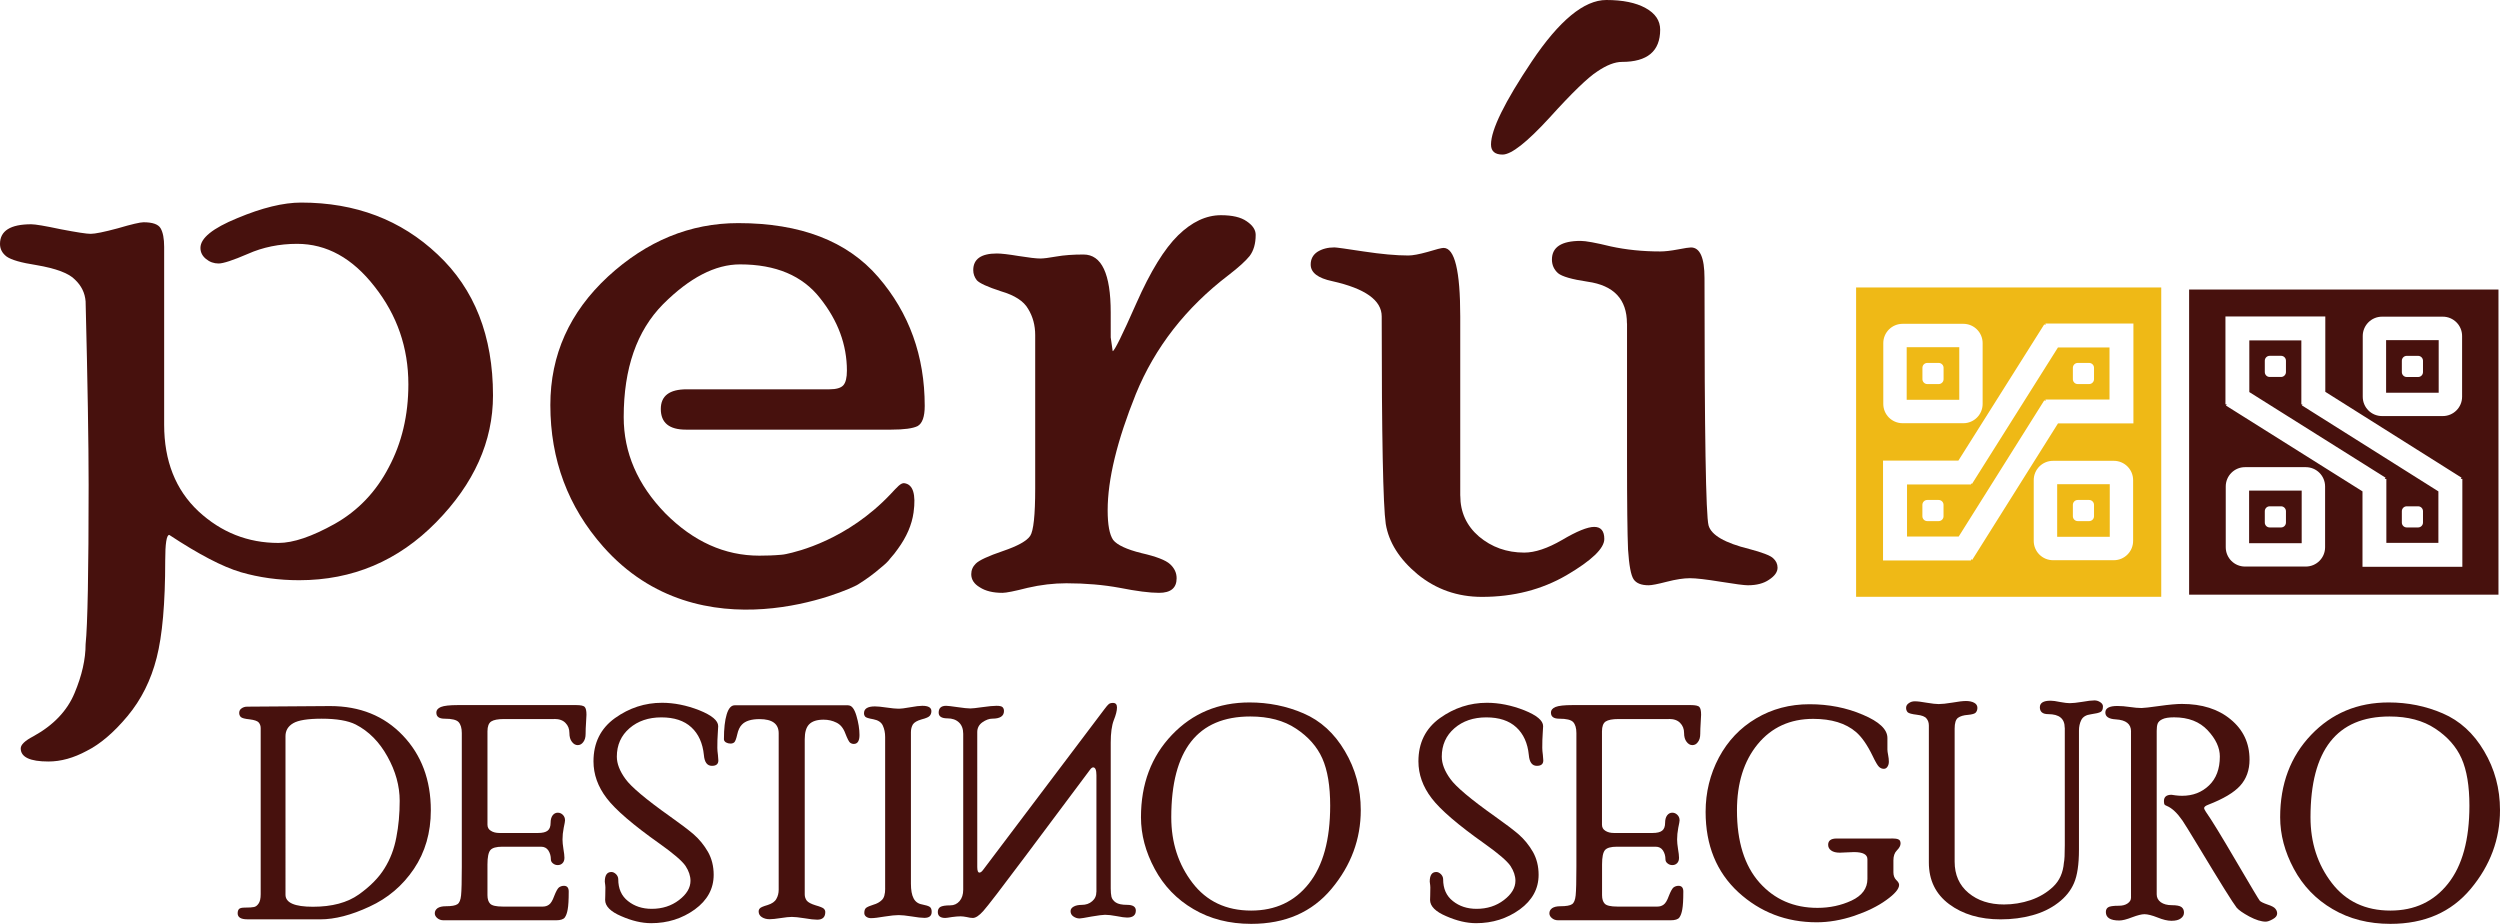 <svg xmlns="http://www.w3.org/2000/svg" xmlns:xlink="http://www.w3.org/1999/xlink" version="1.1" id="Capa_1" x="0px" y="0px" style="enable-background:new 0 0 595.28 841.89;" xml:space="preserve" viewBox="0.38 101.43 587.59 217.14">
<style type="text/css">
	.st0{fill:#47110D;}
	.st1{fill-rule:evenodd;clip-rule:evenodd;fill:#EFB916;}
	.st2{fill-rule:evenodd;clip-rule:evenodd;fill:#47110D;}
</style>
<path class="st0" d="M382.77,177.46c0-5.68-3.08-8.95-9.23-9.82c-3.71-0.55-6.04-1.22-6.98-2.01c-0.95-0.87-1.42-1.93-1.42-3.2  c0-2.92,2.25-4.38,6.75-4.38c1.18,0,3.55,0.43,7.1,1.3c3.63,0.79,7.49,1.18,11.6,1.18c1.11,0,2.49-0.16,4.14-0.47  c1.66-0.32,2.68-0.47,3.08-0.47c2.13,0,3.19,2.41,3.19,7.22c0,36.37,0.32,55.74,0.95,58.1c0.63,2.29,3.83,4.14,9.59,5.56  c3,0.79,4.85,1.5,5.56,2.13c0.71,0.63,1.07,1.38,1.07,2.25c0,1.03-0.67,1.97-2.01,2.84c-1.26,0.87-2.92,1.3-4.97,1.3  c-0.87,0-3-0.28-6.39-0.83c-3.39-0.55-5.8-0.83-7.22-0.83c-1.5,0-3.31,0.28-5.44,0.83c-2.13,0.55-3.55,0.83-4.26,0.83  c-1.74,0-2.92-0.47-3.55-1.42c-0.63-0.95-1.06-3.27-1.3-6.98c-0.16-3.71-0.24-10.85-0.24-21.42V177.46z"/>
<path class="st0" d="M343.6,217.93c0,3.87,1.46,7.06,4.38,9.59c3,2.52,6.55,3.79,10.65,3.79c2.52,0,5.48-0.99,8.88-2.96  c3.47-2.05,6-3.08,7.57-3.08s2.37,0.95,2.37,2.84c0,2.21-2.96,5.05-8.88,8.52c-5.84,3.39-12.46,5.09-19.88,5.09  c-5.76,0-10.81-1.78-15.15-5.33c-4.26-3.55-6.75-7.5-7.46-11.83c-0.63-4.34-0.95-20.59-0.95-48.76c0-3.79-3.87-6.55-11.6-8.28  c-3.39-0.71-5.09-2.01-5.09-3.91c0-1.26,0.51-2.25,1.54-2.96c1.11-0.71,2.45-1.07,4.02-1.07c0.47,0,2.76,0.32,6.86,0.95  c4.18,0.63,7.69,0.95,10.53,0.95c1.02,0,2.52-0.28,4.5-0.83c2.05-0.63,3.31-0.95,3.79-0.95c2.6,0,3.91,5.36,3.91,16.09V217.93z"/>
<path class="st0" d="M377.92,101.43c3.87,0,6.94,0.63,9.23,1.89c2.29,1.26,3.43,2.96,3.43,5.09c0,5.05-3,7.57-8.99,7.57  c-1.66,0-3.59,0.75-5.8,2.25c-2.21,1.42-5.96,5.05-11.24,10.89c-5.29,5.76-8.95,8.64-11.01,8.64c-1.81,0-2.72-0.79-2.72-2.37  c0-3.47,3.2-9.98,9.59-19.53C366.87,106.24,372.71,101.43,377.92,101.43z"/>
<path class="st0" d="M261.43,180.65l0.47,3.31c0.4,0,2.25-3.75,5.56-11.24c3.31-7.49,6.59-12.82,9.82-15.98  c3.24-3.16,6.59-4.73,10.06-4.73c2.68,0,4.69,0.47,6.04,1.42c1.42,0.95,2.13,2.01,2.13,3.2c0,2.05-0.47,3.71-1.42,4.97  c-0.95,1.18-2.6,2.68-4.97,4.5c-10.02,7.65-17.28,16.96-21.77,27.93c-4.42,10.97-6.63,20.08-6.63,27.34c0,3.39,0.43,5.72,1.3,6.98  c0.95,1.18,3.15,2.21,6.63,3.08c3.47,0.79,5.72,1.66,6.74,2.6c1.03,0.95,1.54,2.05,1.54,3.31c0,2.29-1.38,3.43-4.14,3.43  c-2.21,0-5.29-0.4-9.23-1.18c-3.87-0.71-8.05-1.07-12.54-1.07c-3,0-6.04,0.36-9.11,1.07c-3.08,0.79-5.05,1.18-5.92,1.18  c-2.21,0-3.98-0.43-5.32-1.3c-1.34-0.79-2.01-1.82-2.01-3.08c0-0.95,0.35-1.78,1.07-2.49c0.79-0.79,2.92-1.78,6.39-2.96  c3.47-1.18,5.6-2.37,6.39-3.55c0.79-1.18,1.18-4.89,1.18-11.12v-36.09c0-2.29-0.55-4.34-1.66-6.15c-1.02-1.81-3.16-3.2-6.39-4.14  c-3.16-1.03-5.05-1.89-5.68-2.6c-0.55-0.71-0.83-1.5-0.83-2.37c0-2.6,1.85-3.91,5.56-3.91c1.03,0,2.72,0.2,5.09,0.59  c2.45,0.39,4.14,0.59,5.09,0.59c0.79,0,2.05-0.16,3.79-0.47c1.82-0.32,3.95-0.47,6.39-0.47c4.26,0,6.39,4.54,6.39,13.61V180.65z"/>
<path class="st0" d="M20.5,252.84c0.47-4.5,0.71-16.96,0.71-37.4c0-9.86-0.24-24.26-0.71-43.19c-0.16-1.97-0.99-3.67-2.49-5.09  c-1.42-1.5-4.46-2.64-9.11-3.43c-3.55-0.55-5.88-1.22-6.98-2.01c-1.03-0.79-1.54-1.78-1.54-2.96c0-3.08,2.45-4.62,7.34-4.62  c0.95,0,3.27,0.39,6.98,1.18c3.71,0.71,6.04,1.07,6.98,1.07c1.03,0,3.16-0.43,6.39-1.3c3.23-0.95,5.25-1.42,6.04-1.42  c2.13,0,3.47,0.47,4.02,1.42c0.55,0.95,0.83,2.41,0.83,4.38v41.77c0,8.52,2.68,15.31,8.05,20.35c5.36,4.97,11.64,7.45,18.82,7.45  c3.47,0,7.89-1.5,13.25-4.5c5.44-3.08,9.66-7.49,12.66-13.25c3.08-5.76,4.62-12.27,4.62-19.53c0-8.6-2.64-16.25-7.93-22.96  c-5.21-6.71-11.28-10.06-18.22-10.06c-4.18,0-8.05,0.79-11.6,2.37c-3.47,1.5-5.76,2.25-6.86,2.25s-2.09-0.35-2.96-1.07  c-0.87-0.71-1.3-1.58-1.3-2.6c0-2.29,2.88-4.62,8.64-6.98c5.84-2.45,10.85-3.67,15.03-3.67c12.78,0,23.47,4.06,32.07,12.19  c8.68,8.13,13.02,19.17,13.02,33.14c0,10.81-4.46,20.75-13.37,29.82c-8.91,9.07-19.64,13.61-32.19,13.61  c-4.81,0-9.39-0.63-13.73-1.89c-4.26-1.26-9.86-4.18-16.8-8.76c-0.63,0-0.95,2.01-0.95,6.03c0,10.02-0.67,17.63-2.01,22.84  c-1.34,5.29-3.63,9.86-6.86,13.73c-3.23,3.87-6.43,6.59-9.59,8.17c-3.08,1.66-6.07,2.49-8.99,2.49c-4.34,0-6.51-1.03-6.51-3.08  c0-0.87,0.99-1.81,2.96-2.84c4.73-2.6,7.97-6,9.7-10.18C19.63,260.21,20.5,256.39,20.5,252.84z"/>
<path class="st0" d="M206.79,166.54c-7.29-8.45-18.26-12.67-32.91-12.67c-11.28,0-21.48,4.18-30.59,12.55  c-9.04,8.37-13.56,18.43-13.56,30.2c0,12.87,4.16,23.94,12.41,33.28c22.93,25.94,57.82,10.2,59.87,8.92c2.03-1.27,3.8-2.57,5.32-3.9  c1.07-0.85,1.87-1.62,2.29-2.23c0.67-0.74,1.27-1.49,1.79-2.25c2.06-2.82,3.29-5.68,3.69-8.57c0.59-4.3-0.13-6.59-2.16-6.87  c-0.86-0.12-1.69,0.93-3.22,2.54c-10.16,10.75-21.86,13.55-24.58,14.11c-0.38,0.08-0.76,0.14-1.14,0.17  c-1.78,0.16-3.51,0.21-5.17,0.21c-8.13,0-15.49-3.32-22.08-9.95c-6.52-6.71-9.78-14.25-9.78-22.62c0-11.45,3.08-20.29,9.25-26.53  c6.24-6.24,12.27-9.36,18.08-9.36c8.41,0,14.68,2.64,18.82,7.93c4.21,5.29,6.31,10.97,6.31,17.05c0,1.66-0.28,2.8-0.84,3.43  c-0.56,0.63-1.65,0.95-3.26,0.95h-33.54c-4.07,0-6.1,1.54-6.1,4.62c0,3.24,1.96,4.86,5.89,4.86h48.26c3.01,0,5.08-0.28,6.2-0.83  c1.12-0.63,1.68-2.21,1.68-4.74C217.72,185.09,214.08,174.99,206.79,166.54z"/>
<path class="st0" d="M562.22,318.57c8.01,0,14.3-2.75,18.88-8.24c4.58-5.49,6.87-11.66,6.87-18.5c0-5.06-1.25-9.68-3.74-13.87  c-2.47-4.19-5.71-7.14-9.72-8.86c-3.98-1.72-8.22-2.57-12.7-2.57c-7.3,0-13.38,2.54-18.23,7.62c-4.85,5.08-7.28,11.53-7.28,19.36  c0,4.1,1.08,8.15,3.23,12.15c2.15,4,5.18,7.15,9.1,9.44C552.56,317.42,557.09,318.57,562.22,318.57z M562.01,269.83  c4.3,0,7.88,0.95,10.74,2.85c2.88,1.9,4.94,4.23,6.18,7c1.24,2.79,1.85,6.5,1.85,11.12c0,7.99-1.67,14.09-5.01,18.3  c-3.34,4.23-7.86,6.35-13.56,6.35c-5.88,0-10.48-2.18-13.8-6.52c-3.32-4.33-4.98-9.46-4.98-15.41  C543.44,277.72,549.63,269.83,562.01,269.83z"/>
<path class="st0" d="M501.25,273.33c0-1.74-1.19-2.68-3.57-2.82c-1.65-0.09-2.47-0.63-2.47-1.61c0-1.03,0.94-1.54,2.82-1.54  c0.89,0,1.88,0.08,2.95,0.24c1.08,0.16,1.99,0.24,2.75,0.24c0.5,0,1.9-0.16,4.19-0.48c2.29-0.32,4.05-0.48,5.29-0.48  c4.71,0,8.54,1.21,11.46,3.64c2.95,2.43,4.43,5.57,4.43,9.44c0,2.47-0.73,4.52-2.2,6.14c-1.44,1.6-3.94,3.09-7.48,4.46  c-0.66,0.25-0.99,0.51-0.99,0.79c0,0.18,0.14,0.48,0.41,0.89c1.26,1.78,3.63,5.65,7.11,11.6c3.48,5.93,5.33,9.03,5.56,9.3  c0.23,0.25,0.84,0.55,1.82,0.89c0.98,0.32,1.6,0.65,1.85,1c0.27,0.32,0.41,0.69,0.41,1.1c0,0.53-0.34,0.97-1.03,1.34  c-0.69,0.39-1.24,0.58-1.65,0.58c-1.05,0-2.33-0.4-3.85-1.2c-1.51-0.82-2.51-1.52-2.99-2.09c-0.89-1.14-3.81-5.81-8.75-14.01  c-2.31-3.82-3.64-5.97-3.98-6.45c-1.24-1.79-2.45-2.93-3.64-3.43c-0.3-0.11-0.49-0.23-0.58-0.34c-0.09-0.14-0.14-0.41-0.14-0.82  c0-0.98,0.59-1.48,1.78-1.48c0.12,0,0.43,0.05,0.96,0.14c0.53,0.07,1.04,0.1,1.54,0.1c2.52,0,4.62-0.81,6.32-2.44  c1.69-1.62,2.54-3.89,2.54-6.8c0-2.06-0.95-4.11-2.85-6.14c-1.9-2.04-4.53-3.06-7.9-3.06c-1.26,0-2.18,0.15-2.78,0.45  c-0.57,0.27-0.94,0.63-1.1,1.06c-0.14,0.41-0.21,0.96-0.21,1.65v38.45c0,0.76,0.32,1.37,0.96,1.85c0.66,0.46,1.52,0.69,2.57,0.69  c1.14,0,1.91,0.15,2.3,0.45c0.39,0.3,0.58,0.73,0.58,1.3c0,0.55-0.25,1.01-0.76,1.37c-0.48,0.37-1.21,0.55-2.2,0.55  c-0.89,0-1.99-0.26-3.29-0.79c-1.28-0.5-2.3-0.76-3.05-0.76c-0.64,0-1.6,0.24-2.88,0.72c-1.28,0.5-2.29,0.76-3.02,0.76  c-2.11,0-3.16-0.66-3.16-1.99c0-0.5,0.17-0.87,0.52-1.1c0.34-0.25,1.2-0.38,2.57-0.38c0.82,0,1.5-0.18,2.03-0.55  c0.53-0.37,0.79-0.81,0.79-1.34V273.33z"/>
<path class="st0" d="M485.66,272.47c0-2.13-1.29-3.19-3.88-3.19c-1.3,0-1.96-0.54-1.96-1.61c0-1.03,0.83-1.55,2.51-1.55  c0.53,0,1.28,0.1,2.27,0.31c0.98,0.18,1.73,0.27,2.23,0.27c0.69,0,1.67-0.1,2.95-0.31c1.28-0.23,2.24-0.34,2.88-0.34  c0.48,0,0.93,0.14,1.34,0.41c0.43,0.27,0.65,0.61,0.65,1c0,0.66-0.18,1.1-0.55,1.3c-0.37,0.21-1.12,0.39-2.27,0.55  c-1.12,0.14-1.88,0.58-2.27,1.34c-0.37,0.73-0.55,1.57-0.55,2.51v27.98c0,3.45-0.39,6.08-1.17,7.86c-0.75,1.76-2,3.31-3.74,4.63  c-1.74,1.33-3.75,2.3-6.04,2.92c-2.29,0.64-4.78,0.96-7.48,0.96c-4.85,0-8.88-1.19-12.08-3.57c-3.18-2.38-4.77-5.64-4.77-9.78v-32.2  c0-0.66-0.18-1.21-0.55-1.65c-0.34-0.46-1.1-0.76-2.26-0.89c-1.17-0.14-1.89-0.33-2.16-0.58c-0.25-0.27-0.38-0.62-0.38-1.03  c0-0.46,0.21-0.82,0.62-1.1c0.41-0.3,0.88-0.45,1.41-0.45c0.66,0,1.61,0.12,2.85,0.34c1.24,0.21,2.16,0.31,2.78,0.31  c0.73,0,1.8-0.11,3.19-0.34c1.42-0.25,2.49-0.38,3.23-0.38c0.78,0,1.42,0.14,1.92,0.41c0.5,0.27,0.76,0.67,0.76,1.2  c0,0.43-0.13,0.8-0.38,1.1c-0.23,0.27-0.85,0.46-1.85,0.55c-1.01,0.07-1.79,0.3-2.33,0.69c-0.53,0.39-0.79,1.24-0.79,2.54v31.27  c0,3.09,1.09,5.54,3.26,7.35c2.17,1.81,4.95,2.71,8.34,2.71c2.13,0,4.22-0.34,6.28-1.03c2.06-0.71,3.82-1.76,5.29-3.16  c1.49-1.42,2.32-3.3,2.51-5.63c0.14-0.6,0.21-1.97,0.21-4.12V272.47z"/>
<path class="st0" d="M444.95,298.49c0.8,0,1.35,0.08,1.65,0.24c0.32,0.14,0.48,0.46,0.48,0.96s-0.29,1.04-0.86,1.61  c-0.55,0.55-0.82,1.33-0.82,2.33v2.82c0,0.76,0.22,1.35,0.65,1.79c0.46,0.43,0.69,0.82,0.69,1.17c0,0.94-1.01,2.13-3.02,3.57  c-1.99,1.44-4.51,2.68-7.55,3.71c-3.04,1.01-5.97,1.51-8.79,1.51c-7.14,0-13.29-2.36-18.43-7.07c-5.13-4.74-7.69-11.03-7.69-18.88  c0-4.58,1.04-8.83,3.12-12.77c2.11-3.94,5.02-7,8.75-9.2c3.73-2.22,7.92-3.33,12.56-3.33c4.51,0,8.69,0.82,12.53,2.47  c3.84,1.62,5.77,3.44,5.77,5.46v2.75c0,0.27,0.06,0.7,0.17,1.27c0.11,0.55,0.17,1.06,0.17,1.55c0,0.46-0.11,0.86-0.34,1.2  c-0.21,0.32-0.49,0.48-0.86,0.48c-0.39,0-0.76-0.15-1.1-0.45c-0.34-0.32-0.85-1.18-1.51-2.57c-1.26-2.61-2.58-4.5-3.95-5.66  c-2.4-2.04-5.74-3.06-10.02-3.06c-5.42,0-9.77,1.98-13.04,5.94c-3.25,3.96-4.88,9.15-4.88,15.58c0,7.32,1.76,12.98,5.29,16.96  c3.52,3.96,8.07,5.94,13.63,5.94c2.88,0,5.56-0.57,8.03-1.72c2.47-1.17,3.71-2.86,3.71-5.08v-4.63c0-1.12-1.05-1.68-3.16-1.68  c-0.37,0-0.94,0.02-1.72,0.07c-0.76,0.05-1.29,0.07-1.61,0.07c-0.87,0-1.55-0.17-2.02-0.51c-0.48-0.34-0.72-0.79-0.72-1.34  c0-0.98,0.66-1.48,1.99-1.48H444.95z"/>
<path class="st0" d="M392.63,270.41c1.17,0,2.05,0.31,2.64,0.93c0.62,0.62,0.93,1.41,0.93,2.37c0,0.87,0.19,1.56,0.58,2.06  c0.39,0.53,0.85,0.79,1.37,0.79c0.53,0,0.96-0.24,1.3-0.72c0.37-0.48,0.55-1.12,0.55-1.92s0.04-1.67,0.1-2.61  c0.07-0.92,0.1-1.55,0.1-1.89c0-0.94-0.14-1.55-0.41-1.82c-0.25-0.3-0.93-0.45-2.03-0.45h-27.77c-1.95,0-3.29,0.15-4.02,0.45  c-0.71,0.3-1.06,0.74-1.06,1.34c0,0.94,0.65,1.41,1.96,1.41c1.67,0,2.76,0.26,3.26,0.79c0.5,0.55,0.76,1.41,0.76,2.58v31.41  c0,3.39-0.06,5.63-0.17,6.73c-0.11,1.1-0.4,1.8-0.86,2.09c-0.46,0.32-1.37,0.48-2.75,0.48c-0.82,0-1.46,0.15-1.92,0.45  c-0.43,0.32-0.65,0.72-0.65,1.2c0,0.43,0.19,0.81,0.58,1.13c0.39,0.34,0.88,0.52,1.48,0.52h26.43c1.05,0,1.74-0.22,2.06-0.65  c0.32-0.44,0.55-1.08,0.69-1.92c0.16-0.85,0.24-2.24,0.24-4.19c0-0.89-0.38-1.34-1.13-1.34c-0.43,0-0.82,0.13-1.17,0.38  c-0.32,0.27-0.69,0.94-1.1,1.99c-0.39,1.08-0.8,1.76-1.24,2.06c-0.41,0.3-0.89,0.45-1.44,0.45h-9.41c-1.58,0-2.57-0.23-2.99-0.69  c-0.41-0.43-0.62-1.1-0.62-1.99v-7.24c0-1.69,0.23-2.82,0.69-3.36c0.46-0.53,1.39-0.79,2.78-0.79h9.13c0.76,0,1.33,0.3,1.72,0.89  c0.39,0.62,0.58,1.3,0.58,2.06c0,0.39,0.16,0.71,0.48,0.96c0.32,0.27,0.7,0.41,1.13,0.41c0.46,0,0.83-0.15,1.13-0.45  c0.3-0.3,0.45-0.72,0.45-1.27c0-0.48-0.08-1.18-0.24-2.09c-0.14-0.89-0.21-1.62-0.21-2.2c0-0.87,0.09-1.79,0.27-2.75  c0.21-0.96,0.31-1.54,0.31-1.75c0-0.53-0.17-0.96-0.52-1.3c-0.34-0.34-0.74-0.51-1.2-0.51c-0.48,0-0.88,0.21-1.2,0.62  c-0.32,0.43-0.48,1.02-0.48,1.75c0,0.87-0.23,1.49-0.69,1.85c-0.46,0.37-1.21,0.55-2.27,0.55h-9.06c-0.82,0-1.5-0.17-2.03-0.52  c-0.53-0.32-0.79-0.8-0.79-1.44v-21.94c0-1.14,0.29-1.91,0.86-2.3c0.6-0.39,1.6-0.58,3.02-0.58H392.63z"/>
<path class="st0" d="M356.56,308.45c0-1.14-0.39-2.31-1.17-3.5c-0.8-1.17-2.83-2.91-6.08-5.22c-6.25-4.42-10.4-7.99-12.46-10.71  c-2.06-2.7-3.09-5.58-3.09-8.65c0-4.35,1.68-7.73,5.05-10.16c3.36-2.4,7.05-3.6,11.05-3.6c2.84,0,5.76,0.58,8.75,1.75  c2.98,1.19,4.46,2.44,4.46,3.74c0,0.32-0.04,0.92-0.1,1.78c-0.07,0.89-0.1,2-0.1,3.33c0,0.46,0.05,1.01,0.14,1.65  c0.07,0.66,0.1,1.1,0.1,1.3c0,0.85-0.5,1.27-1.51,1.27c-1.12,0-1.75-0.85-1.89-2.54c-0.27-2.79-1.26-4.97-2.95-6.52  c-1.69-1.56-4.04-2.33-7.04-2.33c-3.02,0-5.52,0.85-7.48,2.54c-1.99,1.72-2.99,3.95-2.99,6.69c0,1.65,0.67,3.4,2.02,5.25  c1.33,1.85,4.83,4.8,10.51,8.82c2.33,1.65,4.18,3.04,5.53,4.19c1.33,1.17,2.45,2.54,3.36,4.12c0.89,1.58,1.34,3.38,1.34,5.39  c0,3.27-1.48,5.99-4.43,8.14c-2.98,2.15-6.4,3.23-10.26,3.23c-2.2,0-4.54-0.55-7.04-1.65c-2.52-1.07-3.78-2.35-3.78-3.81  c0-0.21,0.01-0.54,0.03-1c0.02-0.43,0.03-1.09,0.03-1.96c0-0.23-0.04-0.67-0.14-1.34c0-1.51,0.51-2.27,1.54-2.27  c0.37,0,0.73,0.17,1.1,0.52c0.34,0.37,0.51,0.76,0.51,1.17c0,2.24,0.77,3.96,2.3,5.15c1.51,1.21,3.36,1.82,5.56,1.82  c2.49,0,4.63-0.69,6.42-2.06C355.66,311.6,356.56,310.09,356.56,308.45z"/>
<path class="st0" d="M294.46,318.57c8.01,0,14.3-2.75,18.88-8.24c4.58-5.49,6.87-11.66,6.87-18.5c0-5.06-1.25-9.68-3.74-13.87  c-2.47-4.19-5.71-7.14-9.71-8.86c-3.98-1.72-8.22-2.57-12.7-2.57c-7.3,0-13.38,2.54-18.23,7.62c-4.85,5.08-7.28,11.53-7.28,19.36  c0,4.1,1.08,8.15,3.23,12.15c2.15,4,5.18,7.15,9.1,9.44C284.8,317.42,289.33,318.57,294.46,318.57z M294.25,269.83  c4.3,0,7.89,0.95,10.74,2.85c2.88,1.9,4.94,4.23,6.18,7c1.24,2.79,1.85,6.5,1.85,11.12c0,7.99-1.67,14.09-5.01,18.3  c-3.34,4.23-7.86,6.35-13.56,6.35c-5.88,0-10.48-2.18-13.8-6.52c-3.32-4.33-4.98-9.46-4.98-15.41  C275.68,277.72,281.87,269.83,294.25,269.83z"/>
<path class="st0" d="M258.07,311.02c0,0.94-0.33,1.68-0.99,2.23c-0.64,0.57-1.46,0.86-2.47,0.86c-0.78,0-1.41,0.14-1.89,0.41  c-0.48,0.27-0.72,0.63-0.72,1.06c0,0.53,0.22,0.94,0.65,1.24c0.46,0.32,0.95,0.48,1.48,0.48c0.27,0,1.2-0.15,2.78-0.45  c1.6-0.27,2.67-0.41,3.19-0.41c0.69,0,1.59,0.1,2.71,0.31c1.15,0.23,1.97,0.34,2.47,0.34c1.37,0,2.06-0.55,2.06-1.65  c0-0.89-0.69-1.34-2.06-1.34c-1.19,0-2.07-0.18-2.64-0.55c-0.55-0.37-0.89-0.81-1.03-1.34c-0.11-0.5-0.17-1.16-0.17-1.96v-34.26  c0-2.29,0.24-4.05,0.72-5.29c0.5-1.24,0.75-2.23,0.75-2.99c0-0.71-0.31-1.07-0.93-1.07c-0.43,0-0.77,0.09-0.99,0.27  c-0.23,0.18-0.57,0.58-1.03,1.2l-28.56,37.83c-0.3,0.39-0.57,0.58-0.82,0.58c-0.34,0-0.51-0.43-0.51-1.3V273.5  c0-0.96,0.4-1.73,1.2-2.3c0.82-0.57,1.6-0.86,2.33-0.86c1.83,0,2.75-0.6,2.75-1.79c0-0.37-0.1-0.66-0.31-0.89  c-0.21-0.23-0.69-0.34-1.44-0.34c-0.73,0-1.83,0.1-3.3,0.31c-1.46,0.21-2.41,0.31-2.85,0.31c-0.6,0-1.6-0.1-3.02-0.31  c-1.42-0.21-2.31-0.31-2.68-0.31c-1.17,0-1.75,0.54-1.75,1.61c0,0.89,0.69,1.34,2.06,1.34c1.12,0,2.01,0.31,2.68,0.93  c0.69,0.64,1.03,1.54,1.03,2.71v36.63c0,1.12-0.29,2.01-0.86,2.68c-0.57,0.66-1.29,1-2.16,1c-1.17,0-1.96,0.13-2.37,0.38  c-0.39,0.25-0.58,0.64-0.58,1.17c0,0.94,0.58,1.41,1.75,1.41c0.21,0,0.72-0.07,1.54-0.21c0.82-0.11,1.51-0.17,2.06-0.17  c0.41,0,0.89,0.06,1.44,0.17c0.57,0.14,1.05,0.21,1.44,0.21c0.66,0,1.48-0.54,2.44-1.61c0.98-1.08,4.31-5.41,9.99-13.01l15.14-20.25  c0.25-0.34,0.49-0.52,0.72-0.52c0.5,0,0.76,0.62,0.76,1.85V311.02z"/>
<path class="st0" d="M208.43,310.26c0,1.33-0.26,2.23-0.79,2.71c-0.5,0.5-1.17,0.87-1.99,1.1c-0.8,0.25-1.36,0.49-1.68,0.72  c-0.3,0.23-0.45,0.64-0.45,1.24c0,0.34,0.15,0.63,0.45,0.86c0.32,0.23,0.69,0.34,1.1,0.34c0.71,0,1.79-0.13,3.23-0.38  c1.44-0.23,2.54-0.34,3.3-0.34c0.69,0,1.69,0.1,3.02,0.31c1.35,0.23,2.36,0.34,3.02,0.34c1.15,0,1.72-0.47,1.72-1.41  c0-0.57-0.15-0.96-0.45-1.17c-0.3-0.21-0.9-0.4-1.82-0.58c-0.92-0.16-1.58-0.64-1.99-1.44c-0.41-0.78-0.62-1.92-0.62-3.43V273.5  c0-0.66,0.15-1.26,0.45-1.79c0.32-0.5,1.01-0.9,2.06-1.2c1.08-0.27,1.73-0.57,1.96-0.89c0.23-0.3,0.34-0.65,0.34-1.06  c0-0.82-0.71-1.24-2.13-1.24c-0.64,0-1.58,0.11-2.82,0.34c-1.24,0.23-2.17,0.34-2.82,0.34c-0.6,0-1.51-0.09-2.75-0.27  c-1.21-0.18-2.13-0.27-2.75-0.27c-1.72,0-2.57,0.54-2.57,1.61c0,0.3,0.09,0.56,0.27,0.79c0.18,0.23,0.82,0.43,1.92,0.62  c1.12,0.21,1.87,0.7,2.23,1.48c0.37,0.8,0.55,1.69,0.55,2.68V310.26z"/>
<path class="st0" d="M199.78,267.22c0.78,0,1.41,0.81,1.89,2.44c0.48,1.62,0.72,3.14,0.72,4.53s-0.45,2.09-1.34,2.09  c-0.32,0-0.62-0.1-0.89-0.31c-0.25-0.21-0.62-0.93-1.1-2.16c-0.46-1.26-1.16-2.1-2.09-2.54c-0.92-0.46-1.92-0.69-3.02-0.69  c-1.56,0-2.69,0.37-3.4,1.1c-0.69,0.71-1.03,1.88-1.03,3.5v36.46c0,0.55,0.16,1.04,0.48,1.48c0.34,0.41,1.04,0.78,2.09,1.1  c1.05,0.3,1.69,0.56,1.92,0.79c0.23,0.23,0.34,0.49,0.34,0.79c0,1.19-0.63,1.79-1.89,1.79c-0.69,0-1.69-0.11-3.02-0.34  c-1.33-0.21-2.31-0.31-2.95-0.31c-0.6,0-1.46,0.09-2.61,0.27c-1.15,0.18-2.01,0.27-2.61,0.27c-0.71,0-1.32-0.16-1.82-0.48  c-0.5-0.32-0.76-0.77-0.76-1.34c0-0.27,0.09-0.51,0.28-0.72c0.18-0.23,0.79-0.49,1.82-0.79c1.03-0.32,1.72-0.8,2.06-1.44  c0.37-0.64,0.55-1.36,0.55-2.16v-36.77c0-2.22-1.5-3.33-4.5-3.33c-1.95,0-3.33,0.43-4.15,1.3c-0.5,0.5-0.87,1.28-1.1,2.33  c-0.23,1.03-0.47,1.65-0.72,1.85c-0.23,0.18-0.51,0.27-0.86,0.27c-0.37,0-0.72-0.09-1.06-0.27c-0.32-0.21-0.48-0.46-0.48-0.76  c0-2.49,0.22-4.44,0.65-5.84c0.43-1.42,1.06-2.13,1.89-2.13H199.78z"/>
<path class="st0" d="M162.67,308.45c0-1.14-0.39-2.31-1.17-3.5c-0.8-1.17-2.83-2.91-6.08-5.22c-6.25-4.42-10.4-7.99-12.46-10.71  c-2.06-2.7-3.09-5.58-3.09-8.65c0-4.35,1.68-7.73,5.05-10.16c3.36-2.4,7.05-3.6,11.05-3.6c2.84,0,5.76,0.58,8.75,1.75  c2.97,1.19,4.46,2.44,4.46,3.74c0,0.32-0.03,0.92-0.1,1.78c-0.07,0.89-0.1,2-0.1,3.33c0,0.46,0.05,1.01,0.14,1.65  c0.07,0.66,0.1,1.1,0.1,1.3c0,0.85-0.5,1.27-1.51,1.27c-1.12,0-1.75-0.85-1.89-2.54c-0.28-2.79-1.26-4.97-2.95-6.52  c-1.69-1.56-4.04-2.33-7.04-2.33c-3.02,0-5.51,0.85-7.48,2.54c-1.99,1.72-2.99,3.95-2.99,6.69c0,1.65,0.68,3.4,2.03,5.25  c1.33,1.85,4.83,4.8,10.5,8.82c2.33,1.65,4.18,3.04,5.53,4.19c1.33,1.17,2.45,2.54,3.36,4.12c0.89,1.58,1.34,3.38,1.34,5.39  c0,3.27-1.48,5.99-4.43,8.14c-2.98,2.15-6.4,3.23-10.26,3.23c-2.2,0-4.54-0.55-7.04-1.65c-2.52-1.07-3.78-2.35-3.78-3.81  c0-0.21,0.01-0.54,0.03-1c0.02-0.43,0.03-1.09,0.03-1.96c0-0.23-0.05-0.67-0.14-1.34c0-1.51,0.52-2.27,1.55-2.27  c0.37,0,0.73,0.17,1.1,0.52c0.34,0.37,0.51,0.76,0.51,1.17c0,2.24,0.77,3.96,2.3,5.15c1.51,1.21,3.37,1.82,5.56,1.82  c2.49,0,4.63-0.69,6.42-2.06C161.78,311.6,162.67,310.09,162.67,308.45z"/>
<path class="st0" d="M130.64,270.41c1.17,0,2.05,0.31,2.64,0.93c0.62,0.62,0.93,1.41,0.93,2.37c0,0.87,0.19,1.56,0.58,2.06  c0.39,0.53,0.85,0.79,1.37,0.79c0.53,0,0.96-0.24,1.31-0.72c0.37-0.48,0.55-1.12,0.55-1.92s0.03-1.67,0.1-2.61  c0.07-0.92,0.1-1.55,0.1-1.89c0-0.94-0.14-1.55-0.41-1.82c-0.25-0.3-0.93-0.45-2.02-0.45h-27.77c-1.95,0-3.28,0.15-4.02,0.45  c-0.71,0.3-1.06,0.74-1.06,1.34c0,0.94,0.65,1.41,1.96,1.41c1.67,0,2.76,0.26,3.26,0.79c0.5,0.55,0.76,1.41,0.76,2.58v31.41  c0,3.39-0.06,5.63-0.17,6.73c-0.11,1.1-0.4,1.8-0.86,2.09c-0.46,0.32-1.37,0.48-2.75,0.48c-0.82,0-1.46,0.15-1.92,0.45  c-0.43,0.32-0.65,0.72-0.65,1.2c0,0.43,0.19,0.81,0.58,1.13c0.39,0.34,0.88,0.52,1.48,0.52h26.43c1.05,0,1.74-0.22,2.06-0.65  c0.32-0.44,0.55-1.08,0.69-1.92c0.16-0.85,0.24-2.24,0.24-4.19c0-0.89-0.38-1.34-1.13-1.34c-0.43,0-0.82,0.13-1.17,0.38  c-0.32,0.27-0.69,0.94-1.1,1.99c-0.39,1.08-0.8,1.76-1.24,2.06c-0.41,0.3-0.89,0.45-1.44,0.45h-9.41c-1.58,0-2.57-0.23-2.99-0.69  c-0.41-0.43-0.62-1.1-0.62-1.99v-7.24c0-1.69,0.23-2.82,0.69-3.36c0.46-0.53,1.39-0.79,2.78-0.79h9.13c0.75,0,1.33,0.3,1.72,0.89  c0.39,0.62,0.58,1.3,0.58,2.06c0,0.39,0.16,0.71,0.48,0.96c0.32,0.27,0.7,0.41,1.13,0.41c0.46,0,0.84-0.15,1.13-0.45  c0.3-0.3,0.45-0.72,0.45-1.27c0-0.48-0.08-1.18-0.24-2.09c-0.14-0.89-0.21-1.62-0.21-2.2c0-0.87,0.09-1.79,0.28-2.75  c0.21-0.96,0.31-1.54,0.31-1.75c0-0.53-0.17-0.96-0.51-1.3c-0.34-0.34-0.74-0.51-1.2-0.51c-0.48,0-0.88,0.21-1.2,0.62  c-0.32,0.43-0.48,1.02-0.48,1.75c0,0.87-0.23,1.49-0.69,1.85c-0.46,0.37-1.21,0.55-2.27,0.55h-9.06c-0.82,0-1.5-0.17-2.03-0.52  c-0.53-0.32-0.79-0.8-0.79-1.44v-21.94c0-1.14,0.29-1.91,0.86-2.3c0.6-0.39,1.6-0.58,3.02-0.58H130.64z"/>
<path class="st0" d="M75.65,317.51c3.43,0,7.29-0.99,11.57-2.99c4.3-1.97,7.78-4.92,10.44-8.86c2.65-3.94,3.98-8.52,3.98-13.77  c0-7.14-2.2-13.01-6.59-17.61c-4.39-4.6-10.09-6.9-17.1-6.9l-19.46,0.14c-0.53,0-0.97,0.14-1.34,0.41  c-0.37,0.25-0.55,0.61-0.55,1.06c0,0.39,0.13,0.71,0.38,0.96c0.25,0.25,0.94,0.44,2.06,0.55c1.12,0.14,1.83,0.38,2.13,0.72  c0.32,0.37,0.48,0.81,0.48,1.34v39.03c0,1.03-0.17,1.77-0.51,2.23c-0.32,0.46-0.68,0.72-1.06,0.79c-0.37,0.09-1.09,0.14-2.16,0.14  c-0.66,0-1.11,0.1-1.34,0.31c-0.23,0.23-0.34,0.57-0.34,1.03c0,0.94,0.76,1.41,2.27,1.41H75.65z M67.48,274.46  c0-1.33,0.61-2.35,1.82-3.05c1.21-0.71,3.44-1.06,6.69-1.06c3.52,0,6.19,0.46,8,1.37c3.07,1.58,5.55,4.09,7.45,7.52  c1.92,3.43,2.88,6.91,2.88,10.43c0,3.04-0.26,5.9-0.79,8.58c-0.5,2.7-1.43,5.13-2.78,7.28c-1.33,2.17-3.34,4.22-6.04,6.14  c-2.7,1.92-6.29,2.88-10.78,2.88c-4.3,0-6.45-0.94-6.45-2.82V274.46z"/>
<path class="st1" d="M508.35,168.99v72.71h-71.72v-72.71H508.35z M442.96,233.16v-2.81v-17.85v-2.81h2.81h14.9l20.18-32.02  l0.29,0.18v-0.37H499h2.81v2.81v17.85v2.81H499h-14.92l-20.16,32.08l-0.29-0.18v0.31h-17.85H442.96z M463.63,215.3v-0.27l0.23,0.15  l20.21-32.08h12.12v12.23h-15.04v0.37l-0.29-0.18l-20.12,32.02h-12.14V215.3H463.63z M492.55,190.55c0,0.63-0.52,1.15-1.15,1.15  h-2.67c-0.64,0-1.15-0.51-1.15-1.15v-2.67c0-0.63,0.52-1.15,1.15-1.15h2.67c0.63,0,1.15,0.51,1.15,1.15V190.55z M453.36,223.91  c-0.64,0-1.15-0.51-1.15-1.15v-2.67c0-0.63,0.51-1.15,1.15-1.15h2.67c0.64,0,1.15,0.51,1.15,1.15v2.67c0,0.64-0.51,1.15-1.15,1.15  H453.36z M501.74,228.56c0,2.5-2.03,4.54-4.54,4.54h-14.28c-2.51,0-4.54-2.03-4.54-4.54v-14.28c0-2.51,2.03-4.54,4.54-4.54h14.28  c2.51,0,4.54,2.03,4.54,4.54V228.56z M483.89,227.6h12.36v-12.36h-12.36V227.6z M491.4,223.91c0.63,0,1.15-0.51,1.15-1.15v-2.67  c0-0.63-0.52-1.15-1.15-1.15h-2.67c-0.64,0-1.15,0.51-1.15,1.15v2.67c0,0.64,0.52,1.15,1.15,1.15H491.4z M466.37,196.36  c0,2.51-2.03,4.54-4.53,4.54h-14.28c-2.51,0-4.54-2.03-4.54-4.54v-14.28c0-2.5,2.03-4.54,4.54-4.54h14.28c2.5,0,4.53,2.03,4.53,4.54  V196.36z M448.52,195.4h12.36v-12.36h-12.36V195.4z M456.04,191.7c0.63,0,1.15-0.51,1.15-1.15v-2.67c0-0.63-0.52-1.15-1.15-1.15  h-2.67c-0.64,0-1.15,0.51-1.15,1.15v2.67c0,0.63,0.52,1.15,1.15,1.15H456.04z"/>
<path class="st2" d="M587.61,241.2H514.9v-71.72h72.71V241.2z M523.44,175.81h2.81h17.85h2.81v2.81v14.9l32.02,20.18l-0.18,0.29  h0.37v17.85v2.81h-2.81h-17.85h-2.81v-2.81v-14.92l-32.08-20.16l0.18-0.29h-0.31v-17.85V175.81z M541.29,196.48h0.27l-0.15,0.23  l32.08,20.21v12.11h-12.23v-15.04h-0.37l0.18-0.29l-32.02-20.12v-12.14h12.23V196.48z M566.05,225.4c-0.64,0-1.15-0.51-1.15-1.15  v-2.67c0-0.63,0.51-1.15,1.15-1.15h2.67c0.64,0,1.15,0.51,1.15,1.15v2.67c0,0.64-0.52,1.15-1.15,1.15H566.05z M532.69,186.21  c0-0.63,0.51-1.15,1.15-1.15h2.67c0.64,0,1.15,0.51,1.15,1.15v2.67c0,0.63-0.52,1.15-1.15,1.15h-2.67c-0.64,0-1.15-0.51-1.15-1.15  V186.21z M528.04,234.59c-2.51,0-4.53-2.03-4.53-4.54v-14.28c0-2.51,2.03-4.54,4.53-4.54h14.28c2.51,0,4.54,2.03,4.54,4.54v14.28  c0,2.51-2.03,4.54-4.54,4.54H528.04z M529,216.74v12.36h12.36v-12.36H529z M532.69,224.25c0,0.64,0.51,1.15,1.15,1.15h2.67  c0.64,0,1.15-0.51,1.15-1.15v-2.67c0-0.63-0.52-1.15-1.15-1.15h-2.67c-0.64,0-1.15,0.51-1.15,1.15V224.25z M560.24,199.22  c-2.51,0-4.53-2.03-4.53-4.54v-14.28c0-2.5,2.03-4.54,4.53-4.54h14.28c2.51,0,4.54,2.03,4.54,4.54v14.28c0,2.51-2.03,4.54-4.54,4.54  H560.24z M561.2,181.37v12.36h12.36v-12.36H561.2z M564.9,188.89c0,0.63,0.51,1.15,1.15,1.15h2.67c0.64,0,1.15-0.51,1.15-1.15v-2.67  c0-0.63-0.52-1.15-1.15-1.15h-2.67c-0.64,0-1.15,0.51-1.15,1.15V188.89z"/>
</svg>